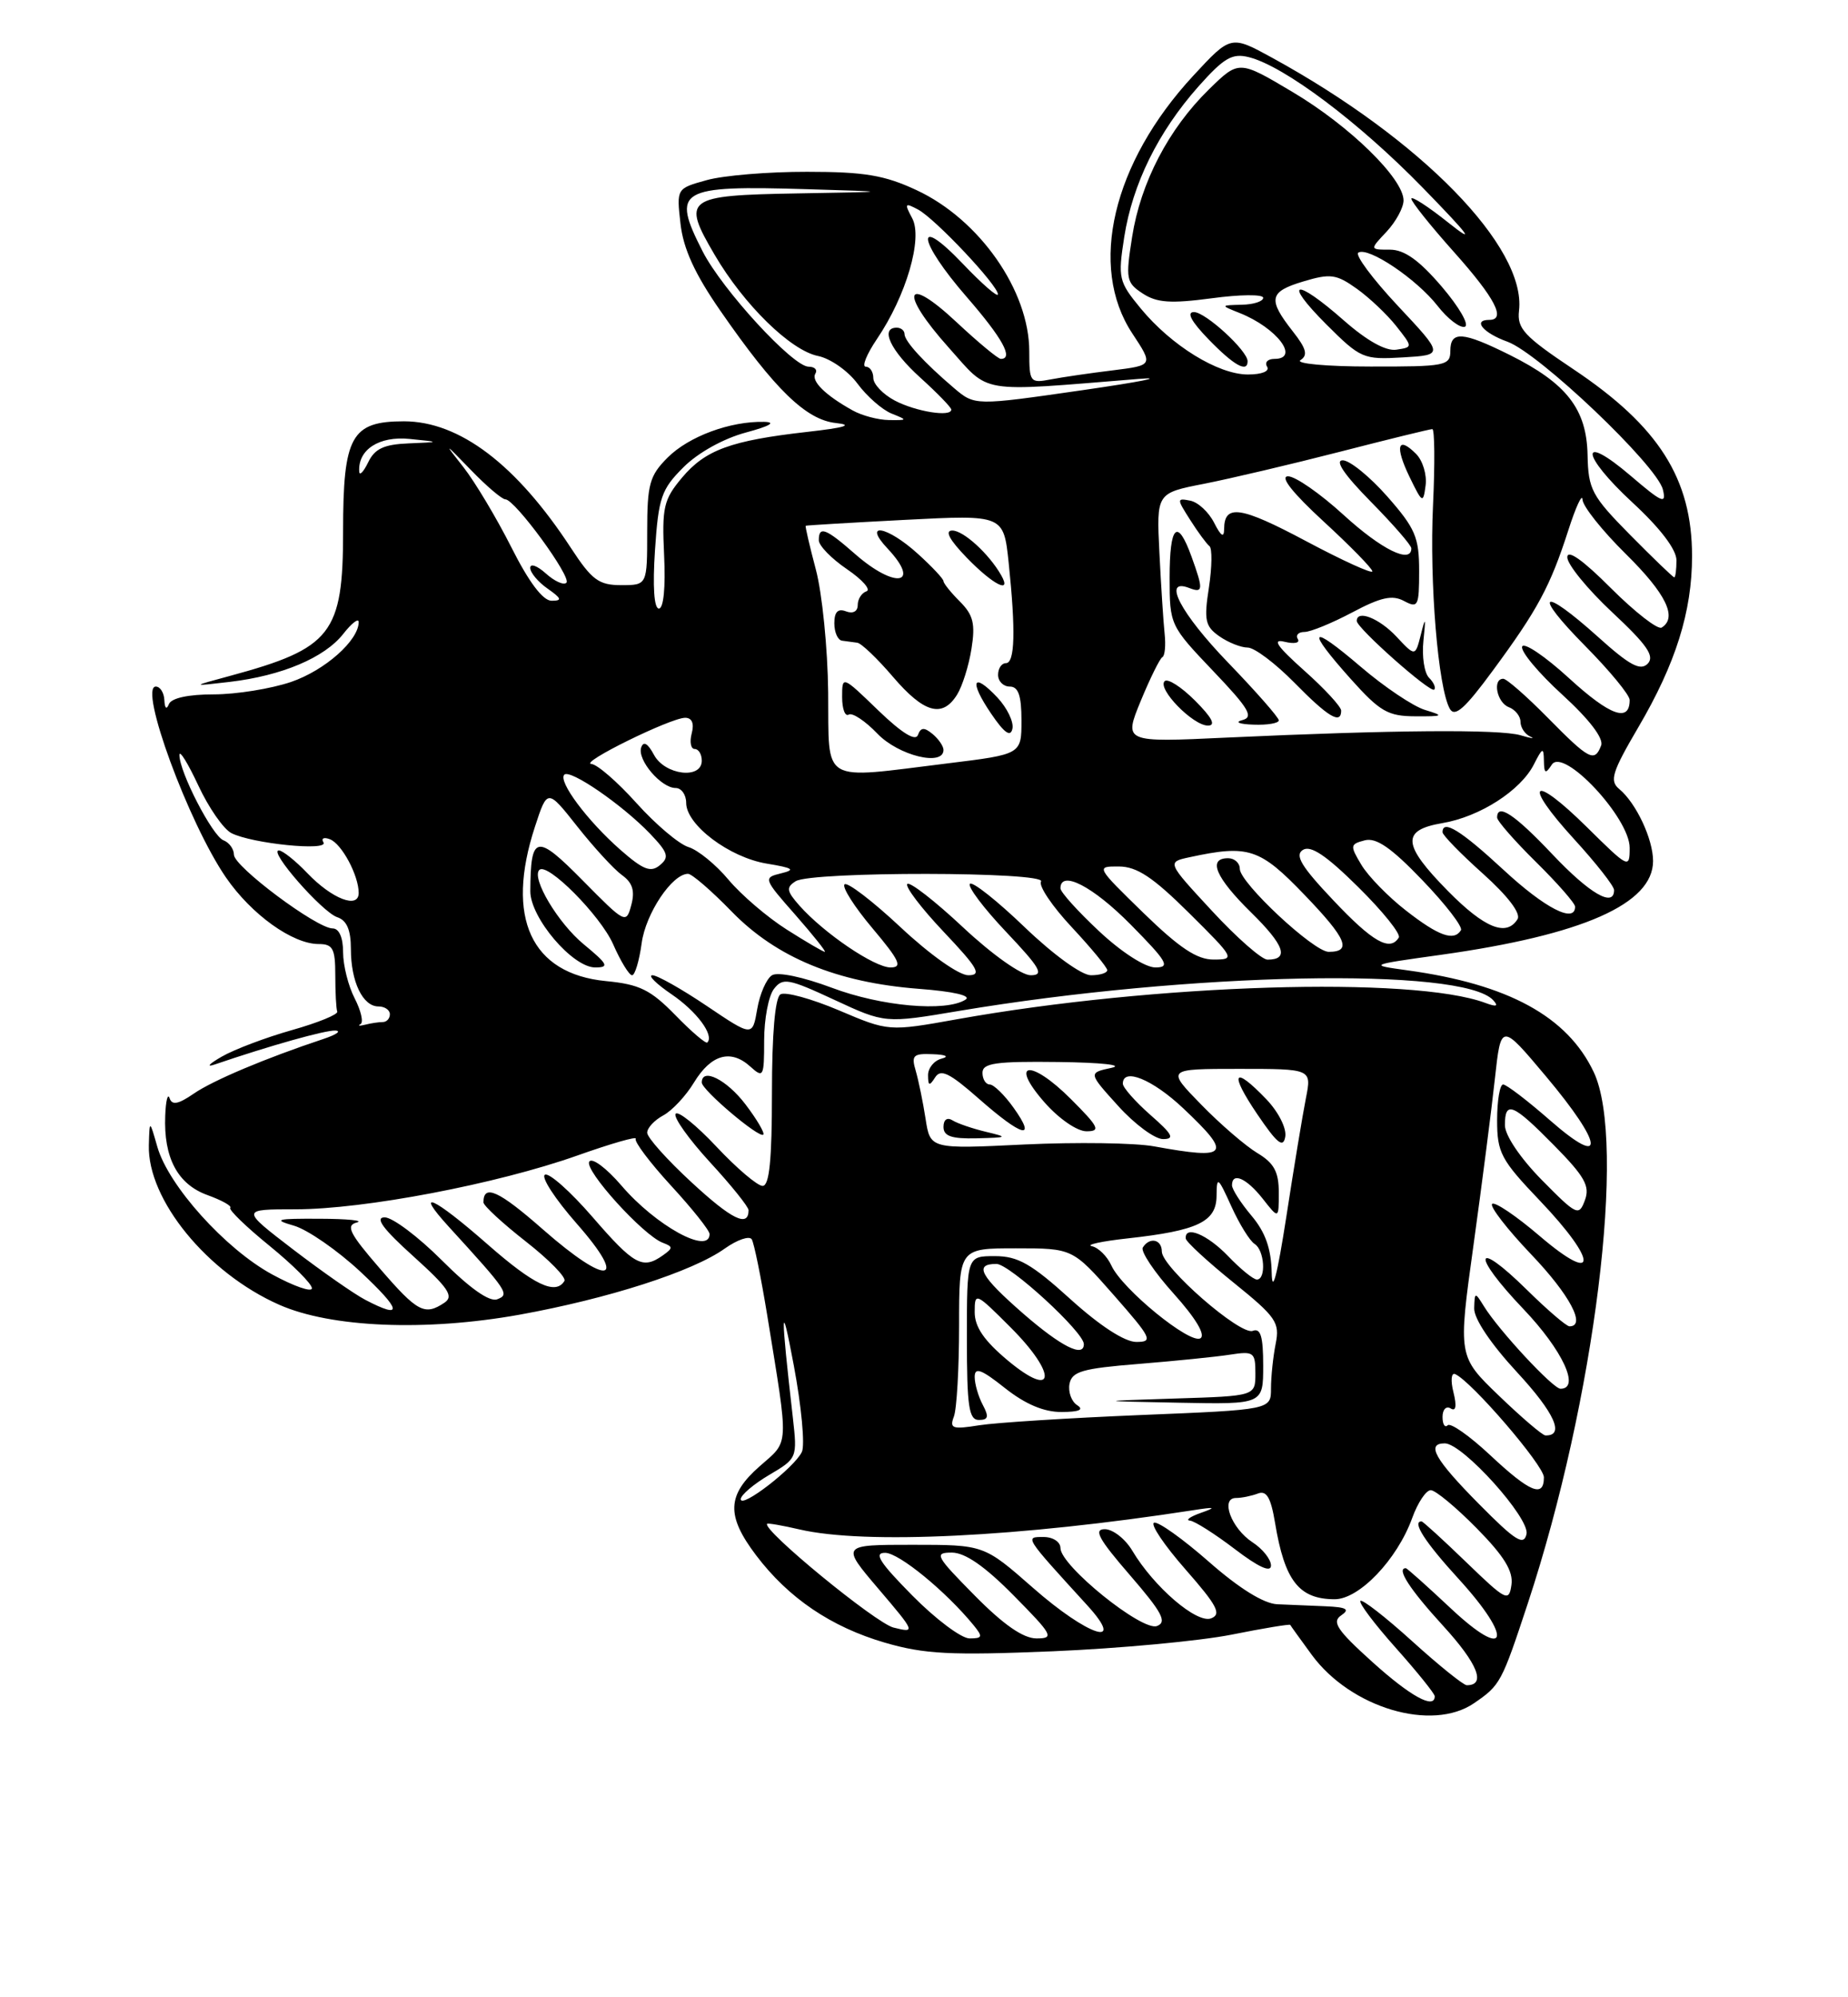 <?xml version="1.0" encoding="UTF-8" standalone="no"?>
<!DOCTYPE svg PUBLIC "-//W3C//DTD SVG 1.1//EN" "http://www.w3.org/Graphics/SVG/1.1/DTD/svg11.dtd" >
<svg xmlns="http://www.w3.org/2000/svg" xmlns:xlink="http://www.w3.org/1999/xlink" version="1.1" viewBox="0 0 237 256">
 <g >
 <path fill="currentColor"
d=" M 189.03 218.31 C 192.42 215.99 192.57 215.70 195.94 205.50 C 204.53 179.47 208.64 146.37 204.39 137.41 C 201.01 130.28 193.43 126.15 180.50 124.37 C 175.50 123.68 175.50 123.68 184.80 122.38 C 203.00 119.83 212.00 115.85 212.00 110.36 C 212.00 107.55 209.83 102.93 207.66 101.13 C 206.39 100.08 206.73 98.98 210.12 93.20 C 214.91 85.04 217.00 78.37 217.00 71.29 C 217.00 61.36 212.73 54.63 201.76 47.31 C 195.45 43.09 194.54 42.11 194.81 39.81 C 195.75 31.68 182.28 17.88 163.18 7.42 C 157.85 4.50 157.85 4.50 153.01 9.73 C 142.69 20.88 139.55 34.16 145.21 42.73 C 147.91 46.82 147.91 46.82 142.71 47.47 C 139.84 47.82 136.26 48.34 134.75 48.63 C 132.11 49.14 132.00 48.99 132.00 45.04 C 132.00 37.26 125.61 28.12 117.54 24.37 C 113.43 22.45 110.84 22.02 103.50 22.02 C 98.55 22.01 92.76 22.49 90.63 23.09 C 86.76 24.16 86.76 24.16 87.27 28.67 C 87.63 31.88 89.11 35.12 92.39 39.84 C 99.37 49.92 103.37 53.81 107.20 54.22 C 109.50 54.47 108.38 54.81 103.50 55.36 C 93.72 56.47 90.46 57.66 87.46 61.23 C 85.11 64.03 84.88 65.01 85.17 71.17 C 85.37 75.28 85.10 78.00 84.50 78.00 C 83.88 78.00 83.69 75.17 84.00 70.52 C 84.45 63.78 84.81 62.72 87.65 59.89 C 89.51 58.03 92.78 56.21 95.65 55.44 C 98.74 54.61 99.59 54.11 98.00 54.07 C 93.66 53.97 88.34 55.93 85.62 58.65 C 83.30 60.97 83.00 62.06 83.00 68.14 C 83.00 75.00 83.00 75.00 79.67 75.00 C 76.80 75.00 75.91 74.35 73.23 70.25 C 66.23 59.54 58.94 54.01 51.81 54.00 C 45.05 54.00 44.00 55.90 44.00 68.09 C 44.00 81.23 42.54 83.10 29.50 86.63 C 24.50 87.98 24.50 87.98 29.46 87.40 C 36.15 86.61 41.62 84.30 44.02 81.25 C 45.11 79.86 46.00 79.18 46.00 79.73 C 46.00 82.09 41.66 85.93 37.32 87.41 C 34.75 88.28 30.29 89.00 27.41 89.00 C 24.15 89.00 21.98 89.47 21.66 90.25 C 21.36 91.00 21.13 90.80 21.08 89.75 C 21.04 88.79 20.54 88.00 19.98 88.00 C 17.75 88.00 24.18 105.50 28.98 112.47 C 32.25 117.22 37.52 121.00 40.87 121.00 C 42.69 121.00 43.00 121.58 43.00 125.00 C 43.00 127.20 43.11 129.30 43.25 129.66 C 43.39 130.02 40.77 131.09 37.44 132.03 C 34.11 132.97 30.06 134.50 28.44 135.43 C 26.82 136.36 26.40 136.82 27.50 136.45 C 34.62 134.02 41.72 132.03 43.00 132.09 C 43.83 132.13 43.15 132.61 41.50 133.16 C 34.06 135.63 27.28 138.49 24.84 140.18 C 22.86 141.54 22.06 141.69 21.75 140.76 C 21.52 140.07 21.26 141.07 21.19 143.00 C 20.97 148.39 22.78 151.79 26.59 153.17 C 28.44 153.84 29.76 154.57 29.53 154.81 C 29.29 155.04 31.55 157.23 34.55 159.67 C 37.55 162.11 40.00 164.56 40.00 165.12 C 40.00 165.67 37.70 164.87 34.89 163.34 C 28.90 160.08 21.61 151.98 20.18 147.00 C 19.18 143.50 19.18 143.50 19.09 146.79 C 18.90 153.75 26.58 163.16 35.80 167.23 C 42.44 170.17 54.58 170.67 66.61 168.51 C 78.01 166.45 88.82 162.98 92.95 160.03 C 94.55 158.90 96.11 158.36 96.41 158.85 C 96.71 159.34 97.60 163.73 98.40 168.62 C 101.19 185.81 101.25 184.57 97.43 187.93 C 93.22 191.63 93.11 194.25 96.97 199.35 C 101.13 204.84 106.58 208.53 113.50 210.55 C 118.57 212.02 121.89 212.19 135.00 211.65 C 143.53 211.29 153.84 210.33 157.93 209.52 C 162.02 208.70 165.41 208.14 165.47 208.27 C 165.53 208.39 166.78 210.13 168.24 212.12 C 173.24 218.91 183.63 222.00 189.03 218.31 Z  M 176.00 213.02 C 171.47 208.94 170.77 207.88 172.00 207.05 C 173.16 206.26 172.71 206.00 170.00 205.88 C 168.07 205.80 165.28 205.68 163.80 205.62 C 162.07 205.54 158.92 203.59 155.03 200.17 C 151.69 197.24 148.53 194.99 148.01 195.17 C 147.49 195.35 149.30 198.04 152.03 201.15 C 156.11 205.80 156.69 206.90 155.32 207.43 C 153.49 208.13 147.99 203.42 145.21 198.75 C 144.31 197.24 142.72 196.00 141.69 196.00 C 140.21 196.00 140.90 197.26 144.91 201.89 C 149.05 206.68 149.70 207.90 148.38 208.41 C 146.48 209.14 136.00 200.68 136.00 198.42 C 136.00 197.63 135.04 197.00 133.83 197.00 C 131.41 197.00 131.32 196.87 139.43 205.75 C 144.53 211.34 139.56 209.74 132.46 203.50 C 126.19 198.00 126.19 198.00 117.02 198.00 C 107.85 198.00 107.85 198.00 112.67 203.66 C 117.41 209.22 117.44 209.32 114.59 208.61 C 112.29 208.03 97.71 196.07 98.38 195.31 C 98.48 195.20 100.34 195.52 102.53 196.03 C 110.93 197.98 130.67 197.02 153.00 193.57 C 155.87 193.12 156.05 193.19 154.00 193.91 C 152.62 194.40 152.00 194.85 152.61 194.90 C 153.21 194.96 155.80 196.60 158.36 198.55 C 161.40 200.87 163.00 201.60 163.00 200.66 C 163.00 199.87 161.94 198.53 160.63 197.68 C 157.91 195.90 156.46 192.00 158.51 192.00 C 159.24 192.00 160.50 191.74 161.32 191.43 C 162.43 191.00 162.98 191.94 163.52 195.18 C 164.75 202.61 166.58 204.96 171.15 204.98 C 174.30 205.00 179.18 199.90 181.11 194.57 C 181.82 192.60 182.89 191.00 183.49 191.00 C 184.09 191.00 186.73 193.19 189.37 195.87 C 192.90 199.45 194.08 201.37 193.84 203.12 C 193.52 205.36 193.18 205.19 188.06 200.25 C 185.07 197.36 182.48 195.00 182.31 195.00 C 181.04 195.00 182.75 197.66 187.08 202.39 C 194.16 210.14 193.36 213.01 186.04 206.13 C 183.03 203.31 180.45 201.00 180.29 201.00 C 179.04 201.00 180.78 203.69 185.08 208.39 C 189.53 213.26 190.62 216.00 188.11 216.00 C 187.69 216.00 184.54 213.47 181.13 210.38 C 177.71 207.28 174.71 204.95 174.47 205.19 C 174.23 205.44 176.27 208.15 179.02 211.23 C 181.76 214.30 184.00 217.09 184.00 217.41 C 184.00 219.14 180.89 217.43 176.00 213.02 Z  M 117.00 204.50 C 112.79 200.24 112.01 199.01 113.53 199.03 C 115.31 199.05 121.32 203.98 124.87 208.32 C 126.07 209.79 126.00 210.00 124.34 210.00 C 123.29 210.00 119.99 207.53 117.00 204.50 Z  M 125.00 204.50 C 119.98 199.42 119.76 199.00 122.07 199.00 C 123.77 199.00 126.30 200.75 130.00 204.50 C 135.02 209.58 135.24 210.00 132.93 210.00 C 131.23 210.00 128.70 208.25 125.00 204.50 Z  M 189.67 192.77 C 184.01 187.05 182.85 185.00 185.29 185.00 C 187.58 185.00 196.23 194.60 195.77 196.63 C 195.42 198.17 194.34 197.49 189.67 192.77 Z  M 95.00 192.15 C 95.00 191.63 96.64 190.23 98.64 189.05 C 102.24 186.93 102.26 186.86 101.68 181.70 C 100.10 167.90 100.13 166.08 101.80 175.00 C 102.78 180.22 103.25 185.22 102.84 186.09 C 101.90 188.10 95.00 193.43 95.00 192.15 Z  M 191.11 186.51 C 188.47 184.04 186.02 182.32 185.66 182.68 C 185.30 183.04 185.00 182.56 185.00 181.61 C 185.00 180.66 185.47 180.17 186.04 180.52 C 186.72 180.95 186.84 180.23 186.40 178.45 C 186.02 176.96 186.12 175.91 186.61 176.12 C 188.68 177.00 198.00 187.83 198.00 189.35 C 198.00 192.02 196.22 191.29 191.11 186.51 Z  M 192.24 178.90 C 186.99 173.85 186.99 173.85 188.96 159.67 C 190.04 151.88 191.28 142.26 191.71 138.30 C 192.50 131.10 192.50 131.10 198.25 137.94 C 205.69 146.79 205.97 149.88 198.77 143.58 C 195.89 141.06 193.19 139.00 192.77 139.00 C 192.35 139.00 192.00 141.06 192.00 143.57 C 192.00 147.75 192.48 148.65 197.50 153.91 C 204.96 161.73 204.94 164.81 197.48 158.44 C 194.44 155.84 191.68 153.98 191.36 154.31 C 191.03 154.63 193.29 157.55 196.38 160.79 C 201.32 165.96 203.46 170.00 201.28 170.00 C 200.89 170.00 198.43 167.89 195.81 165.31 C 189.01 158.62 188.65 160.74 195.38 167.79 C 200.40 173.06 202.70 178.00 200.13 178.00 C 199.17 178.00 192.20 170.50 190.31 167.43 C 189.16 165.57 189.12 165.58 189.06 167.69 C 189.02 169.02 191.20 172.26 194.58 175.91 C 199.39 181.11 200.71 184.06 198.19 183.98 C 197.81 183.97 195.13 181.68 192.24 178.90 Z  M 122.33 181.57 C 122.70 180.62 123.00 175.37 123.00 169.92 C 123.00 160.00 123.00 160.00 130.28 160.00 C 137.56 160.00 137.56 160.00 142.84 166.00 C 147.69 171.52 147.93 172.00 145.73 172.00 C 144.24 172.00 141.06 169.94 137.26 166.50 C 132.27 161.98 130.54 161.00 127.59 161.00 C 124.00 161.00 124.00 161.00 124.00 171.50 C 124.00 180.27 124.25 182.00 125.54 182.00 C 126.74 182.00 126.85 181.59 126.04 180.07 C 125.47 179.00 125.00 177.39 125.00 176.48 C 125.00 175.19 125.86 175.51 128.89 177.92 C 131.51 179.99 133.89 180.99 136.14 180.98 C 138.39 180.97 139.05 180.69 138.15 180.11 C 137.41 179.64 136.97 178.41 137.16 177.38 C 137.47 175.78 138.80 175.40 146.01 174.82 C 150.68 174.44 155.96 173.91 157.75 173.63 C 160.79 173.16 161.00 173.32 161.00 176.03 C 161.00 178.93 161.00 178.93 150.75 179.25 C 140.50 179.58 140.50 179.58 151.25 179.79 C 162.00 180.00 162.00 180.00 162.00 175.03 C 162.00 171.29 161.67 170.19 160.66 170.58 C 159.06 171.19 149.00 162.42 149.00 160.41 C 149.00 158.84 147.42 158.51 146.56 159.90 C 146.26 160.39 148.04 163.06 150.53 165.82 C 153.35 168.96 154.64 171.11 153.95 171.53 C 152.63 172.34 143.90 165.22 142.53 162.20 C 141.99 161.02 140.87 159.91 140.03 159.73 C 139.19 159.55 141.25 159.10 144.60 158.73 C 153.61 157.74 156.00 156.60 156.02 153.27 C 156.04 150.71 156.19 150.81 157.92 154.63 C 158.95 156.90 160.29 159.06 160.90 159.44 C 162.17 160.22 162.41 164.00 161.19 164.00 C 160.74 164.00 159.08 162.65 157.50 161.00 C 154.83 158.22 151.91 157.01 152.07 158.75 C 152.11 159.16 154.85 161.69 158.17 164.37 C 163.67 168.81 164.15 169.50 163.60 172.24 C 163.27 173.90 163.00 176.47 163.00 177.97 C 163.00 180.69 163.00 180.69 146.25 181.37 C 137.04 181.75 127.74 182.34 125.58 182.68 C 122.15 183.23 121.75 183.10 122.33 181.57 Z  M 129.25 174.38 C 126.21 171.84 125.00 170.08 125.00 168.18 C 125.00 165.59 125.11 165.64 129.60 170.13 C 135.64 176.16 135.36 179.47 129.25 174.38 Z  M 131.25 168.39 C 125.71 163.56 124.86 162.00 127.79 162.00 C 129.47 162.00 139.00 170.74 139.00 172.28 C 139.00 174.06 136.09 172.59 131.25 168.39 Z  M 46.88 166.62 C 45.43 165.87 41.25 162.94 37.57 160.13 C 30.88 155.00 30.88 155.00 37.89 155.00 C 46.71 155.00 63.72 151.76 74.03 148.11 C 78.37 146.57 81.75 145.60 81.53 145.96 C 81.31 146.31 83.35 149.02 86.06 151.97 C 88.78 154.92 91.00 157.71 91.00 158.17 C 91.00 160.89 84.10 157.10 79.70 151.96 C 77.77 149.71 75.92 148.33 75.57 148.89 C 74.90 149.97 82.49 158.35 85.00 159.29 C 86.33 159.79 86.33 159.97 85.00 160.91 C 82.41 162.74 81.33 162.16 76.00 156.00 C 73.14 152.70 70.39 150.26 69.88 150.57 C 69.37 150.89 71.21 153.70 73.95 156.82 C 80.69 164.48 78.03 164.95 69.64 157.59 C 63.97 152.61 62.00 151.71 62.00 154.11 C 62.00 154.53 64.45 156.79 67.44 159.13 C 70.43 161.47 72.66 163.75 72.38 164.19 C 71.25 166.03 68.47 164.70 62.54 159.50 C 55.60 153.41 52.98 152.22 57.57 157.25 C 65.14 165.54 65.39 165.91 63.77 166.53 C 62.79 166.91 60.29 165.16 56.69 161.56 C 53.63 158.50 50.31 156.01 49.32 156.03 C 48.04 156.05 49.14 157.54 53.00 161.01 C 57.51 165.08 58.23 166.14 57.00 166.97 C 54.46 168.67 53.54 168.18 48.70 162.57 C 44.82 158.09 44.31 157.07 45.75 156.69 C 46.71 156.44 44.58 156.22 41.00 156.21 C 35.41 156.18 34.95 156.31 37.70 157.10 C 39.45 157.61 43.28 160.26 46.20 162.98 C 51.52 167.95 51.75 169.16 46.88 166.62 Z  M 163.09 163.14 C 163.03 160.05 162.28 157.93 160.50 155.82 C 159.12 154.18 158.00 152.43 158.00 151.92 C 158.00 150.19 159.85 151.00 161.93 153.63 C 164.00 156.27 164.00 156.27 164.00 152.85 C 164.00 150.19 163.39 149.07 161.25 147.79 C 159.74 146.88 156.49 144.09 154.04 141.57 C 149.58 137.00 149.58 137.00 158.90 137.00 C 168.22 137.00 168.22 137.00 167.48 140.75 C 167.07 142.81 165.93 149.68 164.96 156.00 C 163.80 163.46 163.15 165.97 163.09 163.14 Z  M 162.40 140.89 C 158.18 136.49 157.60 137.44 161.24 142.81 C 163.79 146.57 164.57 147.20 164.83 145.70 C 165.02 144.62 163.96 142.52 162.40 140.89 Z  M 88.72 151.57 C 85.57 148.67 83.00 145.80 83.00 145.18 C 83.00 144.57 83.92 143.58 85.05 142.97 C 86.18 142.37 87.96 140.47 89.00 138.75 C 91.20 135.14 93.72 134.43 96.23 136.71 C 97.90 138.22 98.00 138.03 98.00 133.35 C 98.00 130.62 98.56 127.65 99.25 126.76 C 100.39 125.28 101.10 125.41 107.00 128.15 C 113.50 131.17 113.50 131.17 123.00 129.57 C 152.56 124.62 187.57 123.92 191.50 128.20 C 192.21 128.98 191.92 129.08 190.50 128.55 C 181.17 125.08 148.10 126.10 122.74 130.64 C 113.97 132.21 113.97 132.21 107.57 129.49 C 104.05 128.00 100.69 127.08 100.09 127.45 C 99.40 127.87 99.00 132.54 99.00 140.06 C 99.00 148.67 98.67 152.00 97.80 152.00 C 97.14 152.00 94.48 149.74 91.88 146.97 C 89.28 144.20 86.92 142.31 86.64 142.77 C 86.36 143.23 88.35 146.02 91.06 148.97 C 93.78 151.92 96.00 154.69 96.00 155.11 C 96.00 157.36 93.86 156.32 88.72 151.57 Z  M 95.59 141.53 C 93.18 138.37 90.00 136.79 90.00 138.75 C 90.00 139.70 97.37 145.94 97.89 145.43 C 98.10 145.23 97.07 143.47 95.59 141.53 Z  M 197.72 151.23 C 194.96 148.42 193.00 145.51 193.00 144.22 C 193.00 141.01 194.01 141.43 199.32 146.82 C 203.23 150.79 203.93 152.03 203.26 153.83 C 202.49 155.92 202.22 155.79 197.72 151.23 Z  M 148.00 146.93 C 145.53 146.48 138.06 146.38 131.40 146.69 C 119.30 147.28 119.30 147.28 118.70 143.39 C 118.37 141.25 117.80 138.49 117.44 137.25 C 116.85 135.27 117.11 135.01 119.63 135.12 C 121.32 135.18 121.78 135.42 120.75 135.69 C 119.79 135.94 119.01 136.90 119.02 137.82 C 119.03 139.20 119.19 139.24 119.93 138.09 C 120.64 136.96 121.78 137.52 125.55 140.84 C 131.11 145.73 133.01 146.22 130.00 142.00 C 128.83 140.35 127.44 139.00 126.93 139.00 C 126.42 139.00 126.00 138.32 126.00 137.50 C 126.00 136.26 127.70 136.02 135.75 136.12 C 141.28 136.19 144.21 136.51 142.53 136.87 C 139.56 137.51 139.56 137.51 143.40 141.75 C 145.51 144.09 148.10 146.00 149.15 146.00 C 150.70 146.00 150.38 145.39 147.53 142.90 C 145.59 141.19 144.00 139.39 144.00 138.90 C 144.00 136.79 147.81 138.34 151.75 142.06 C 158.09 148.04 157.60 148.68 148.00 146.93 Z  M 126.41 145.06 C 124.71 144.65 122.80 144.00 122.16 143.60 C 121.47 143.17 121.00 143.51 121.00 144.44 C 121.00 145.62 122.02 145.98 125.25 145.90 C 129.27 145.80 129.34 145.76 126.41 145.06 Z  M 137.35 140.88 C 132.16 135.69 129.34 136.04 133.96 141.30 C 135.80 143.39 138.13 145.00 139.34 145.00 C 141.19 145.00 140.93 144.46 137.35 140.88 Z  M 86.60 130.10 C 83.43 126.86 82.01 126.16 77.72 125.75 C 68.11 124.82 64.79 117.63 68.60 105.98 C 70.20 101.08 70.20 101.08 74.05 105.95 C 76.17 108.63 78.74 111.42 79.76 112.16 C 81.12 113.13 81.45 114.18 80.96 116.00 C 80.31 118.45 80.19 118.38 74.74 112.86 C 68.77 106.81 68.05 106.95 68.01 114.22 C 68.00 117.62 73.42 124.00 76.33 124.00 C 78.17 124.00 77.97 123.60 74.87 121.04 C 71.57 118.33 68.12 112.54 69.17 111.50 C 70.19 110.48 77.01 117.35 78.63 121.02 C 79.59 123.21 80.69 125.00 81.06 125.00 C 81.43 125.00 81.98 123.16 82.29 120.90 C 82.80 117.09 86.20 112.00 88.24 112.00 C 88.73 112.00 91.26 114.18 93.85 116.85 C 99.59 122.74 107.33 125.93 117.82 126.74 C 122.31 127.08 124.63 127.62 123.82 128.13 C 121.30 129.73 113.01 128.99 106.67 126.60 C 102.99 125.22 99.75 124.54 99.01 125.00 C 98.30 125.43 97.44 127.39 97.11 129.34 C 96.50 132.88 96.50 132.88 90.65 128.94 C 87.43 126.77 84.29 125.00 83.67 125.00 C 83.04 125.00 84.16 126.10 86.14 127.45 C 89.36 129.64 91.63 132.70 90.71 133.62 C 90.52 133.81 88.67 132.23 86.60 130.10 Z  M 46.24 131.26 C 46.64 131.03 46.30 129.55 45.49 127.97 C 44.67 126.39 44.00 123.73 44.00 122.05 C 44.00 120.17 43.49 119.00 42.66 119.00 C 40.62 119.00 30.00 111.07 30.00 109.55 C 30.00 108.82 29.39 107.98 28.65 107.70 C 27.24 107.15 22.99 98.93 23.01 96.76 C 23.02 96.07 24.10 97.83 25.43 100.67 C 26.75 103.51 28.66 106.26 29.67 106.78 C 32.30 108.13 42.20 109.13 41.48 107.97 C 41.16 107.45 41.53 107.27 42.31 107.57 C 43.83 108.15 46.00 112.21 46.00 114.45 C 46.00 116.54 42.58 115.22 39.41 111.91 C 37.88 110.31 36.23 109.00 35.76 109.00 C 34.38 109.00 41.31 116.91 43.25 117.56 C 44.47 117.96 45.00 119.19 45.00 121.63 C 45.00 125.83 46.52 129.00 48.54 129.00 C 49.34 129.00 50.00 129.45 50.00 130.00 C 50.00 130.55 49.59 131.00 49.08 131.00 C 48.58 131.00 47.56 131.15 46.83 131.34 C 46.10 131.52 45.83 131.49 46.24 131.26 Z  M 115.51 118.86 C 111.90 115.48 108.66 113.01 108.31 113.35 C 107.96 113.70 109.58 116.24 111.90 118.99 C 115.37 123.11 115.78 124.00 114.21 124.00 C 112.14 124.00 105.68 119.62 102.54 116.09 C 100.87 114.20 100.79 113.74 102.04 112.95 C 104.06 111.67 134.30 111.71 133.51 112.99 C 133.17 113.53 134.95 116.17 137.45 118.84 C 139.95 121.52 142.00 124.00 142.00 124.35 C 142.00 124.71 141.06 125.00 139.91 125.00 C 138.72 125.00 135.09 122.37 131.41 118.84 C 127.88 115.45 124.72 112.95 124.39 113.28 C 124.05 113.61 126.14 116.39 129.03 119.44 C 133.44 124.10 133.95 125.00 132.18 125.00 C 130.98 125.00 127.25 122.36 123.51 118.86 C 119.90 115.48 116.68 112.98 116.36 113.30 C 116.04 113.62 118.14 116.39 121.03 119.44 C 125.44 124.10 125.95 125.00 124.18 125.00 C 122.98 125.00 119.25 122.36 115.51 118.86 Z  M 140.96 119.36 C 138.23 116.81 136.00 114.34 136.00 113.86 C 136.00 111.46 140.16 113.60 145.00 118.50 C 149.71 123.27 150.13 124.00 148.17 124.00 C 146.87 124.00 143.83 122.05 140.96 119.36 Z  M 146.65 117.02 C 140.55 111.08 140.52 111.04 143.50 111.06 C 145.81 111.07 147.87 112.44 152.50 117.03 C 158.36 122.84 158.43 122.98 155.65 122.99 C 153.51 123.00 151.26 121.50 146.65 117.02 Z  M 155.43 116.75 C 149.64 110.50 149.64 110.50 152.57 109.87 C 160.12 108.24 161.56 108.71 167.33 114.73 C 172.71 120.32 173.41 122.00 170.40 122.00 C 168.48 122.00 159.00 113.15 159.00 111.36 C 159.00 110.61 158.32 110.00 157.50 110.00 C 154.84 110.00 155.89 112.48 160.46 116.96 C 164.74 121.17 165.38 123.00 162.55 123.00 C 161.82 123.00 158.61 120.19 155.43 116.75 Z  M 100.89 119.14 C 98.41 117.57 95.06 114.70 93.44 112.77 C 91.82 110.83 89.51 108.94 88.29 108.57 C 87.08 108.20 84.09 105.67 81.64 102.95 C 79.20 100.23 76.59 97.97 75.85 97.92 C 74.17 97.83 85.99 92.01 87.87 92.00 C 88.74 92.00 89.05 92.72 88.71 94.00 C 88.42 95.10 88.60 96.00 89.09 96.00 C 89.59 96.00 90.00 96.67 90.00 97.50 C 90.00 99.93 85.26 99.35 83.87 96.75 C 83.08 95.27 82.52 94.95 82.23 95.81 C 81.70 97.39 84.78 101.00 86.65 101.00 C 87.39 101.00 88.00 101.86 88.00 102.91 C 88.00 105.73 93.54 109.90 98.33 110.69 C 101.74 111.25 102.07 111.48 100.16 111.94 C 97.87 112.50 97.90 112.61 102.00 117.26 C 104.29 119.87 105.99 122.00 105.78 122.00 C 105.57 122.00 103.36 120.71 100.89 119.14 Z  M 171.00 115.40 C 166.88 111.05 166.01 109.61 167.10 108.93 C 168.10 108.31 170.11 109.66 174.20 113.71 C 177.34 116.81 179.68 119.72 179.39 120.17 C 178.26 122.00 176.04 120.74 171.00 115.40 Z  M 180.34 116.73 C 178.05 114.96 175.47 112.31 174.60 110.86 C 173.11 108.38 173.14 108.20 175.02 107.71 C 176.49 107.32 178.42 108.65 182.42 112.82 C 185.40 115.92 187.62 118.80 187.36 119.23 C 186.47 120.67 184.51 119.98 180.34 116.73 Z  M 185.71 114.22 C 179.83 108.25 179.68 106.40 184.98 105.50 C 189.78 104.69 195.02 101.33 196.72 97.97 C 197.82 95.80 197.97 95.74 198.00 97.50 C 198.03 99.17 198.20 99.25 199.02 98.00 C 200.51 95.76 209.00 104.83 209.00 108.66 C 209.00 111.37 208.88 111.31 203.52 106.02 C 196.45 99.04 195.17 100.22 201.87 107.55 C 204.69 110.63 207.00 113.57 207.00 114.08 C 207.00 116.37 203.87 114.55 199.09 109.50 C 194.25 104.38 192.00 102.89 192.00 104.79 C 192.00 105.22 194.25 107.79 197.00 110.50 C 199.75 113.21 202.00 115.78 202.00 116.21 C 202.00 118.40 198.14 116.42 192.83 111.50 C 187.34 106.42 185.00 104.98 185.00 106.67 C 185.00 107.04 187.33 109.43 190.18 111.98 C 193.38 114.85 195.07 117.07 194.62 117.81 C 193.20 120.10 190.39 118.96 185.71 114.22 Z  M 79.57 108.93 C 75.32 105.20 71.54 100.13 72.37 99.29 C 73.12 98.55 79.81 103.15 83.37 106.86 C 85.68 109.28 85.87 109.87 84.63 110.89 C 83.46 111.87 82.49 111.49 79.57 108.93 Z  M 106.21 88.75 C 106.15 83.11 105.44 76.03 104.63 73.00 C 103.83 69.98 103.24 67.45 103.33 67.39 C 103.42 67.33 109.17 66.99 116.11 66.63 C 128.71 65.98 128.71 65.98 129.36 72.14 C 130.27 80.87 130.16 85.00 129.00 85.00 C 128.45 85.00 128.00 85.67 128.00 86.50 C 128.00 87.33 128.68 88.00 129.50 88.00 C 130.60 88.00 131.00 89.15 131.00 92.34 C 131.00 96.68 131.00 96.68 121.56 97.84 C 105.03 99.87 106.33 100.64 106.21 88.75 Z  M 121.00 96.12 C 121.00 95.64 120.37 94.72 119.60 94.08 C 118.52 93.19 118.08 93.22 117.72 94.21 C 117.41 95.05 115.64 93.95 112.62 91.04 C 108.00 86.58 108.00 86.58 108.00 89.35 C 108.00 90.87 108.38 91.88 108.85 91.59 C 109.31 91.31 110.97 92.41 112.53 94.04 C 115.23 96.85 121.00 98.27 121.00 96.12 Z  M 127.92 89.41 C 124.74 86.03 124.25 87.27 127.11 91.47 C 128.80 93.96 129.60 94.52 129.84 93.40 C 130.03 92.53 129.16 90.74 127.92 89.41 Z  M 122.74 89.04 C 123.41 87.97 124.25 85.32 124.59 83.15 C 125.10 79.96 124.82 78.82 123.11 77.11 C 121.95 75.95 121.00 74.77 121.00 74.49 C 121.00 74.20 119.54 72.64 117.75 71.02 C 113.79 67.41 110.55 66.83 113.83 70.31 C 118.20 74.97 114.81 75.53 109.65 71.00 C 105.90 67.71 105.00 67.37 105.01 69.25 C 105.01 69.94 106.64 71.61 108.63 72.96 C 110.61 74.31 111.73 75.59 111.12 75.79 C 110.50 76.00 110.00 76.79 110.00 77.55 C 110.00 78.37 109.39 78.70 108.50 78.36 C 107.46 77.96 107.00 78.43 107.00 79.89 C 107.00 81.05 107.45 82.06 108.00 82.12 C 108.55 82.19 109.42 82.31 109.94 82.38 C 110.46 82.44 112.52 84.41 114.52 86.75 C 118.50 91.40 120.86 92.06 122.74 89.04 Z  M 128.41 73.75 C 126.86 71.01 123.57 68.00 122.13 68.00 C 121.12 68.00 121.76 69.19 124.00 71.50 C 127.34 74.94 129.80 76.20 128.41 73.75 Z  M 198.50 92.00 C 195.79 89.25 193.22 87.00 192.79 87.00 C 191.37 87.00 191.96 90.05 193.50 90.64 C 194.32 90.95 195.00 91.80 195.00 92.52 C 195.00 93.24 195.56 94.09 196.25 94.41 C 196.94 94.72 196.38 94.65 195.00 94.24 C 192.32 93.45 178.57 93.56 157.30 94.54 C 144.11 95.16 144.11 95.16 146.30 89.83 C 147.51 86.90 148.76 84.38 149.07 84.23 C 149.39 84.07 149.52 82.72 149.36 81.23 C 149.20 79.73 148.90 75.06 148.69 70.85 C 148.31 63.20 148.31 63.20 154.41 62.01 C 157.76 61.35 165.59 59.51 171.82 57.91 C 178.04 56.31 183.38 55.00 183.69 55.00 C 183.99 55.00 184.03 59.39 183.78 64.75 C 183.31 74.67 184.43 88.15 185.93 90.84 C 186.57 91.98 187.86 90.84 191.48 85.91 C 197.20 78.15 198.81 75.16 201.12 68.00 C 202.09 64.97 202.92 63.19 202.95 64.03 C 202.98 64.88 205.47 68.01 208.50 71.00 C 213.68 76.11 215.16 79.16 213.10 80.44 C 212.61 80.74 209.69 78.47 206.60 75.39 C 202.99 71.77 201.00 70.37 201.00 71.43 C 201.00 72.34 203.59 75.51 206.75 78.47 C 211.24 82.66 212.24 84.11 211.31 85.07 C 210.37 86.02 208.99 85.28 204.95 81.64 C 197.63 75.07 196.45 75.87 203.28 82.78 C 206.43 85.96 209.00 89.08 209.00 89.72 C 209.00 92.64 206.50 91.75 201.26 86.96 C 198.14 84.10 195.41 82.27 195.21 82.88 C 195.00 83.49 197.32 86.27 200.37 89.05 C 203.83 92.21 205.69 94.65 205.34 95.55 C 204.50 97.75 203.82 97.40 198.50 92.00 Z  M 153.26 89.80 C 151.50 88.04 149.75 86.92 149.36 87.31 C 148.39 88.28 152.99 93.00 154.91 93.00 C 155.97 93.00 155.45 91.99 153.26 89.80 Z  M 164.00 92.33 C 164.00 91.96 161.07 88.63 157.50 84.93 C 151.39 78.60 149.00 74.02 152.50 75.36 C 154.31 76.06 154.35 75.60 152.80 71.32 C 150.99 66.33 150.00 67.30 150.00 74.07 C 150.00 80.08 150.06 80.21 155.57 85.99 C 160.18 90.82 160.82 91.91 159.32 92.30 C 158.30 92.56 158.93 92.82 160.75 92.88 C 162.54 92.95 164.00 92.70 164.00 92.33 Z  M 172.00 91.08 C 172.00 90.58 169.86 88.26 167.25 85.94 C 163.76 82.82 163.09 81.85 164.75 82.26 C 165.99 82.56 166.75 82.41 166.44 81.91 C 166.13 81.41 166.52 81.00 167.29 81.00 C 168.07 81.00 170.82 79.87 173.41 78.50 C 177.08 76.55 178.55 76.22 180.06 77.03 C 181.86 77.99 182.00 77.71 182.00 73.18 C 182.00 68.87 181.51 67.72 177.92 63.64 C 175.67 61.09 173.10 59.00 172.20 59.00 C 171.14 59.00 172.41 60.86 175.78 64.28 C 178.65 67.19 181.00 69.89 181.00 70.28 C 181.00 72.33 177.17 70.44 172.31 66.00 C 169.30 63.25 166.09 61.02 165.17 61.05 C 164.11 61.08 165.79 63.20 169.75 66.84 C 173.19 70.00 176.00 72.88 176.00 73.23 C 176.00 73.59 172.18 71.85 167.52 69.37 C 159.09 64.88 157.01 64.58 156.99 67.81 C 156.98 68.98 156.59 68.74 155.71 67.01 C 155.02 65.64 153.64 64.36 152.64 64.17 C 150.90 63.83 150.90 63.92 152.65 66.66 C 153.64 68.22 154.75 69.72 155.11 70.00 C 155.47 70.28 155.44 72.66 155.04 75.30 C 154.39 79.49 154.56 80.28 156.37 81.55 C 157.51 82.35 159.15 83.00 160.01 83.00 C 160.88 83.00 163.57 85.03 166.00 87.50 C 170.33 91.91 172.00 92.91 172.00 91.08 Z  M 182.77 91.00 C 181.26 90.55 177.55 88.06 174.52 85.47 C 167.93 79.84 167.40 80.51 173.25 87.05 C 176.97 91.20 178.00 91.80 181.50 91.81 C 185.13 91.83 185.25 91.75 182.77 91.00 Z  M 183.27 86.87 C 182.66 86.26 182.34 84.13 182.55 82.13 C 182.87 79.10 182.81 78.96 182.22 81.34 C 181.50 84.17 181.50 84.17 179.08 81.59 C 176.88 79.24 174.00 78.11 174.00 79.59 C 174.00 80.50 183.44 88.86 183.93 88.39 C 184.17 88.15 183.87 87.47 183.27 86.87 Z  M 181.60 58.17 C 179.24 55.81 178.86 57.19 180.78 61.15 C 182.42 64.52 182.52 64.57 182.83 62.21 C 183.01 60.85 182.46 59.03 181.60 58.17 Z  M 65.58 70.15 C 63.68 66.39 60.92 61.78 59.45 59.90 C 56.88 56.64 56.92 56.66 60.40 60.25 C 62.39 62.31 64.38 64.00 64.81 64.00 C 66.03 64.00 73.34 73.99 72.64 74.69 C 72.29 75.04 71.11 74.50 70.01 73.51 C 68.90 72.51 68.00 72.18 68.00 72.79 C 68.00 73.39 69.00 74.59 70.22 75.44 C 72.03 76.71 72.13 77.00 70.74 77.00 C 69.62 77.00 67.82 74.60 65.58 70.15 Z  M 209.06 68.56 C 204.13 63.56 203.69 62.74 203.60 58.31 C 203.48 52.43 200.92 49.14 193.65 45.51 C 187.56 42.48 186.00 42.37 186.00 45.00 C 186.00 46.87 185.34 47.00 175.75 46.98 C 170.11 46.98 166.08 46.60 166.78 46.16 C 167.76 45.53 167.54 44.69 165.81 42.49 C 162.56 38.35 162.75 37.39 167.13 36.08 C 170.62 35.03 171.38 35.14 173.98 36.99 C 175.60 38.14 177.88 40.30 179.06 41.79 C 181.20 44.50 181.20 44.50 179.08 44.82 C 177.73 45.03 175.31 43.68 172.34 41.07 C 166.07 35.55 164.43 35.90 170.08 41.56 C 174.48 45.95 174.83 46.11 179.91 45.81 C 185.18 45.50 185.18 45.50 179.27 39.20 C 176.02 35.73 173.74 32.66 174.20 32.38 C 175.47 31.59 181.66 35.75 184.36 39.20 C 185.67 40.88 187.25 42.08 187.86 41.88 C 188.47 41.67 187.14 39.36 184.91 36.75 C 182.00 33.35 180.11 32.00 178.25 32.00 C 175.65 32.00 175.65 32.00 177.83 29.69 C 179.02 28.41 180.00 26.61 180.00 25.69 C 180.00 22.89 173.09 16.14 165.78 11.80 C 158.89 7.70 158.89 7.70 155.05 11.45 C 149.87 16.51 146.28 23.40 145.19 30.37 C 144.34 35.76 144.43 36.23 146.55 37.62 C 148.36 38.81 150.14 38.93 155.41 38.23 C 159.03 37.74 162.00 37.71 162.00 38.17 C 162.00 38.63 160.76 39.03 159.25 39.06 C 156.50 39.13 156.50 39.13 158.98 40.12 C 163.76 42.02 166.77 46.00 163.44 46.00 C 162.58 46.00 162.16 46.45 162.50 47.00 C 162.86 47.58 161.84 48.00 160.04 48.00 C 156.22 48.00 150.22 44.30 146.29 39.53 C 143.46 36.10 143.36 35.65 144.18 30.38 C 145.25 23.56 148.53 16.91 153.69 11.09 C 156.98 7.40 158.02 6.79 160.17 7.33 C 164.70 8.47 174.29 15.67 182.50 24.10 C 188.51 30.27 189.32 31.38 185.75 28.54 C 183.14 26.46 181.00 25.08 181.00 25.47 C 181.00 25.86 183.47 28.95 186.50 32.34 C 191.74 38.21 193.19 41.00 191.00 41.00 C 188.81 41.00 190.19 42.67 193.33 43.80 C 197.38 45.27 212.49 59.63 213.26 62.75 C 213.73 64.68 213.17 64.44 209.16 61.01 C 202.48 55.30 202.67 58.23 209.38 64.43 C 212.92 67.70 215.00 70.43 215.00 71.81 C 215.00 73.01 214.87 74.00 214.72 74.00 C 214.56 74.00 212.02 71.55 209.06 68.56 Z  M 160.00 46.30 C 160.00 44.95 154.60 40.00 153.12 40.00 C 152.13 40.00 152.78 41.21 155.00 43.50 C 158.23 46.83 160.00 47.83 160.00 46.30 Z  M 46.07 60.44 C 45.89 57.63 48.62 55.86 52.54 56.26 C 56.50 56.66 56.50 56.66 52.40 56.83 C 49.24 56.96 48.06 57.51 47.22 59.25 C 46.62 60.49 46.10 61.02 46.07 60.44 Z  M 109.36 52.61 C 105.84 50.66 103.99 48.83 104.57 47.89 C 104.87 47.40 104.48 47.00 103.70 47.00 C 101.69 47.00 92.62 37.13 90.11 32.22 C 86.07 24.29 86.97 23.75 103.50 24.25 C 114.50 24.58 114.50 24.58 102.22 24.79 C 87.91 25.04 87.40 25.42 91.65 32.66 C 95.40 39.06 101.40 44.93 104.92 45.63 C 106.49 45.95 108.76 47.54 109.96 49.16 C 111.16 50.79 113.13 52.51 114.32 53.00 C 116.43 53.84 116.42 53.87 114.00 53.84 C 112.62 53.82 110.54 53.27 109.36 52.61 Z  M 114.75 51.34 C 113.24 50.54 112.00 49.24 112.00 48.45 C 112.00 47.65 111.56 47.00 111.03 47.00 C 110.50 47.00 111.14 45.41 112.46 43.46 C 116.21 37.93 118.37 30.56 116.99 27.98 C 115.96 26.06 116.04 25.95 117.74 26.86 C 119.95 28.04 128.01 36.60 127.98 37.73 C 127.96 38.15 125.94 36.39 123.48 33.81 C 117.23 27.26 117.66 30.81 124.00 38.09 C 128.57 43.35 130.03 46.00 128.35 46.00 C 128.00 46.00 125.44 43.88 122.67 41.29 C 116.01 35.06 115.27 37.40 121.65 44.53 C 127.05 50.56 125.14 50.25 146.00 48.57 C 149.57 48.28 146.32 48.93 138.76 50.02 C 125.02 52.00 125.02 52.00 122.36 49.75 C 118.52 46.48 116.00 43.74 116.00 42.81 C 116.00 42.37 115.55 42.00 115.00 42.00 C 112.82 42.00 114.21 44.95 118.00 48.38 C 120.20 50.37 122.00 52.22 122.00 52.50 C 122.00 53.49 117.45 52.76 114.75 51.34 Z "/>
</g>
</svg>